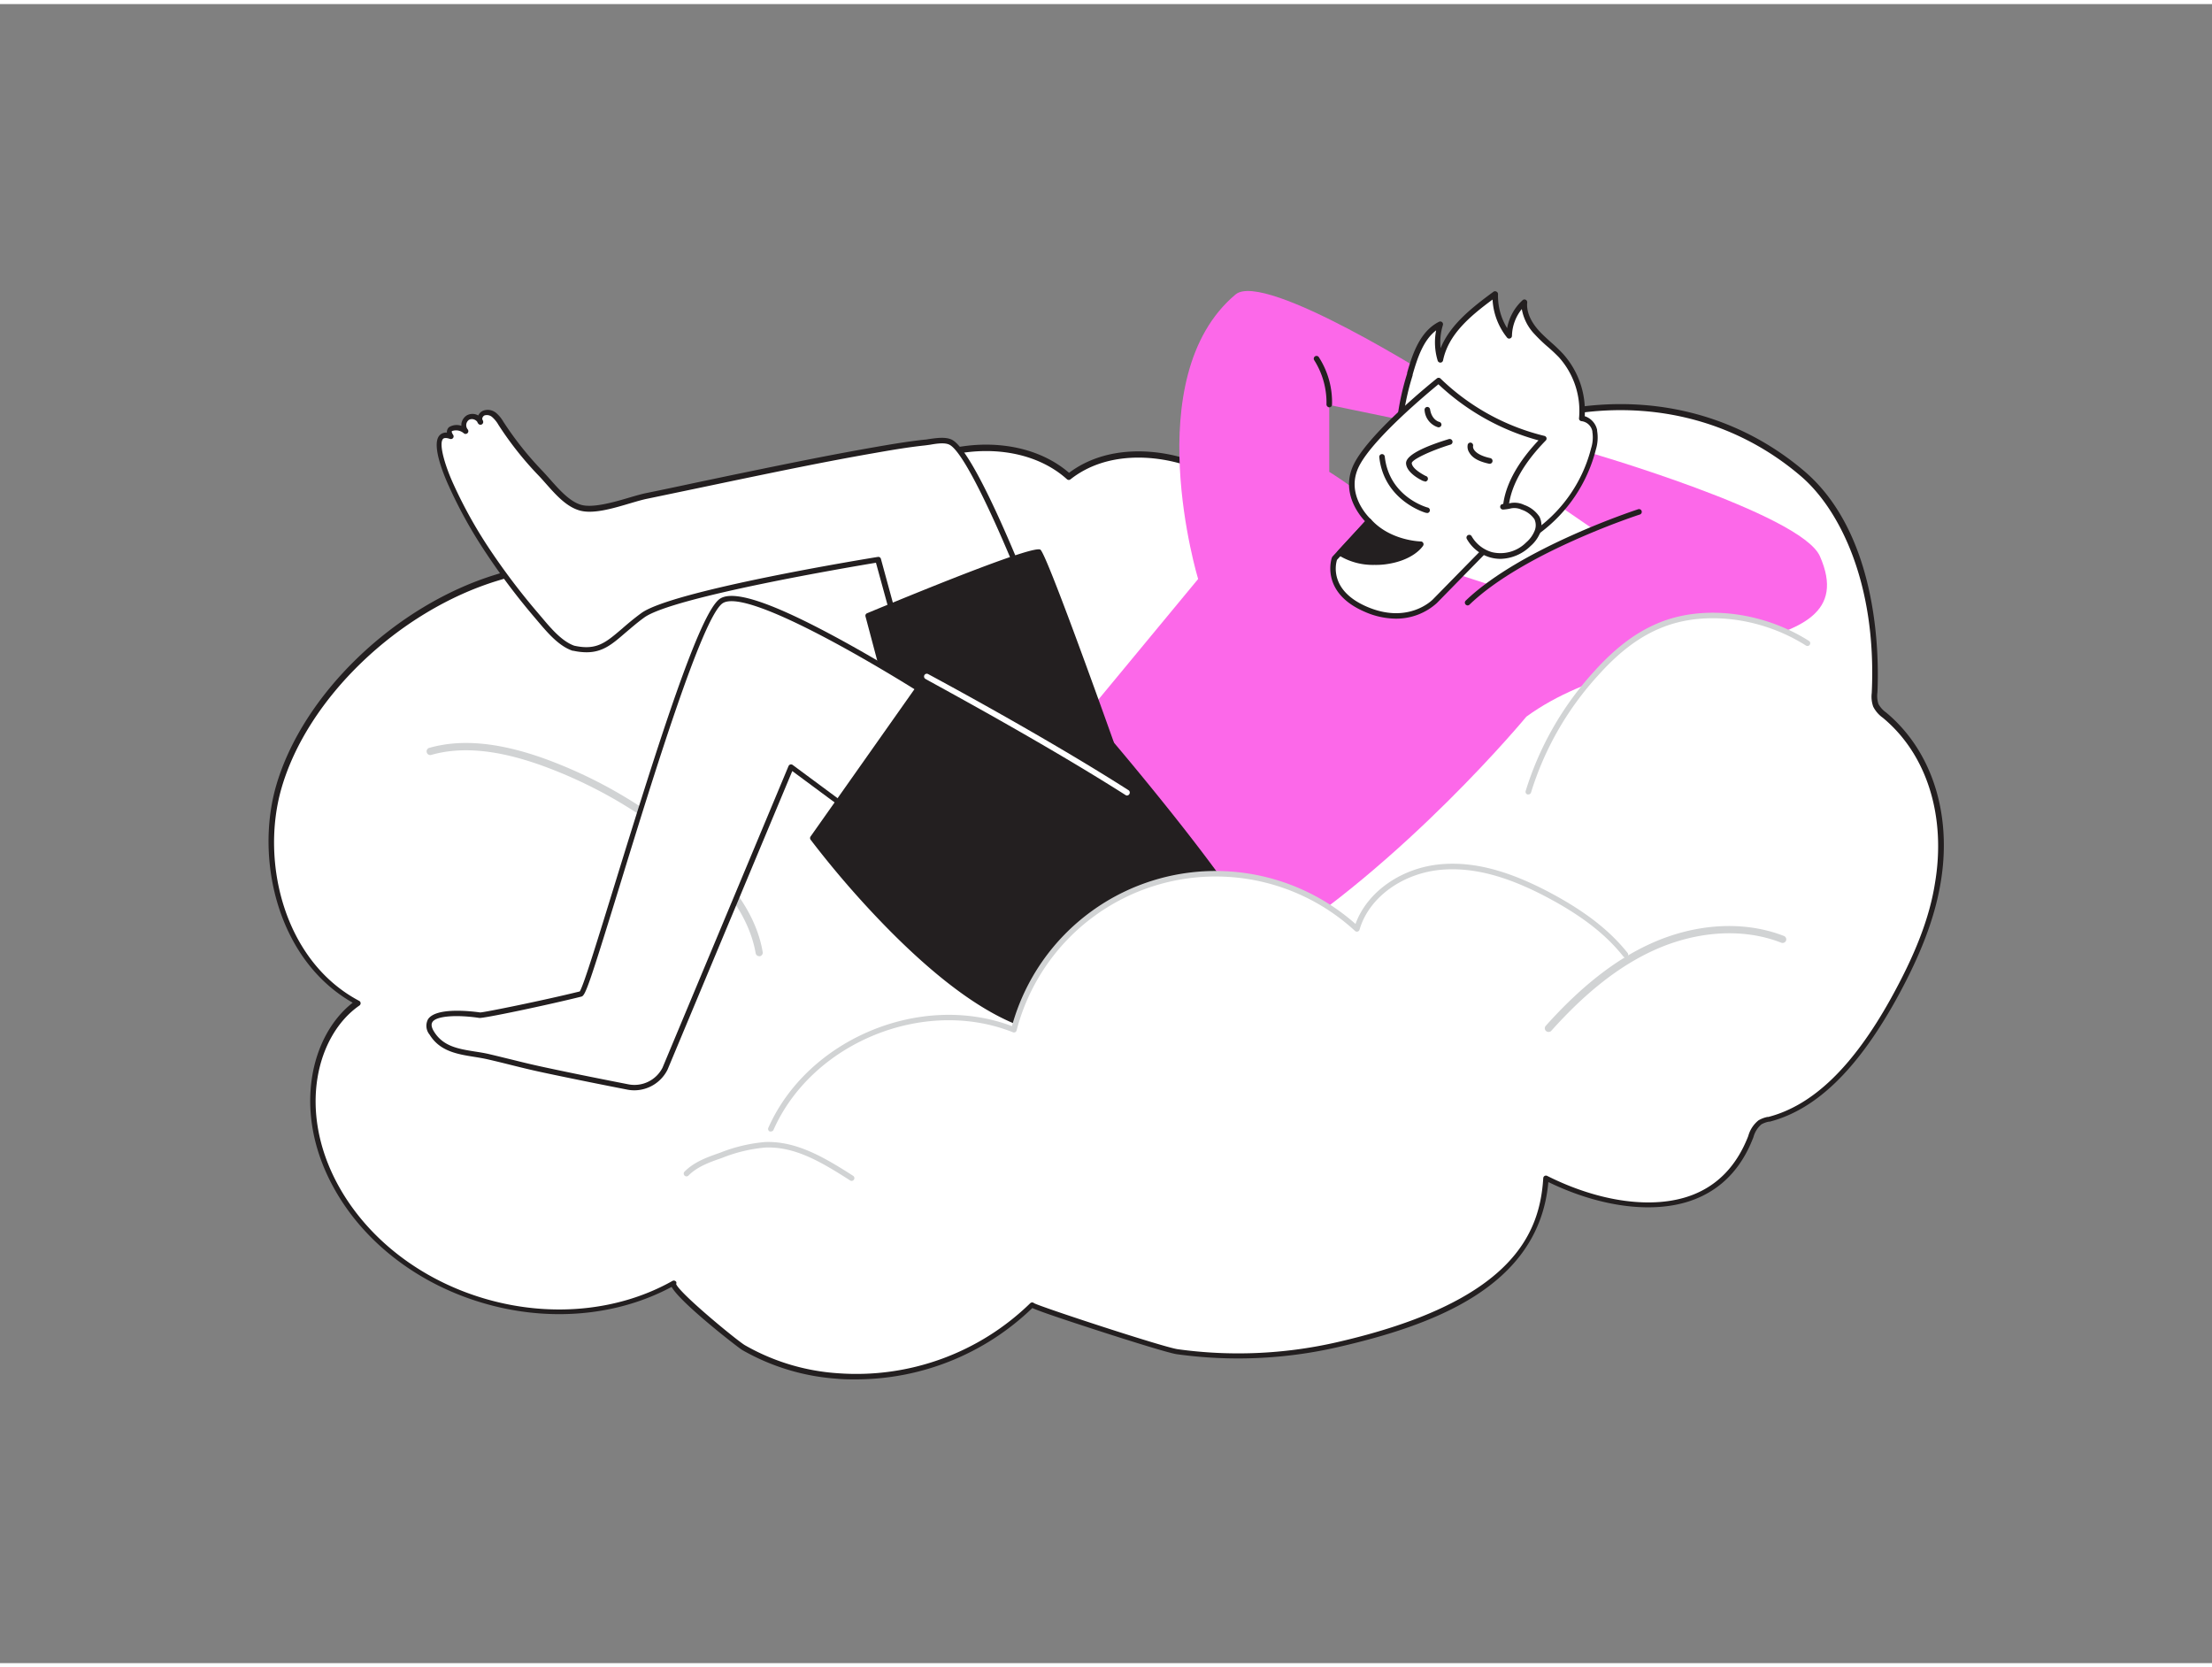 <svg xmlns="http://www.w3.org/2000/svg" viewBox="0 0 400 300" width="406" height="306" class="illustration styles_illustrationTablet__1DWOa"><rect x="0" y="0" width="400" height="300" fill="#808080" stroke="none"/><g id="_397_dream_flatline" data-name="#397_dream_flatline"><path d="M243.86,98.27c6.5-4.26,16-15.43,21.07-18.12,19.68-10.47,43.59-10.14,61,4.69,10.64,9.06,13.69,26.21,13.06,39.58a5.16,5.16,0,0,0,.22,2.35,5.29,5.29,0,0,0,1.59,1.78c8.82,7.34,11.5,19.36,9.59,30.52-1.27,7.42-4.44,14.4-8.1,21-4.85,8.74-12.18,18.92-22.41,21.58a5.28,5.28,0,0,0-1.65.61,5.46,5.46,0,0,0-1.74,2.83c-6.32,16-24.39,13.54-36.95,7.24-1.25,19.89-21.83,26.51-37.86,30.16a80.51,80.51,0,0,1-28.78,1.24c-2.55-.34-26.52-8.19-26.26-8.45a45.64,45.64,0,0,1-35.18,12.81,39.38,39.38,0,0,1-17-5.14c-1.18-.68-14-11-12.6-11.76-20.58,11.57-49.88,3.14-61.18-17.59-5.82-10.69-6-26.14,4-33.06-13.23-7-18.43-24.56-14.32-38.95,5-17.54,22.28-32.73,39.52-38s37.93-12,56-6.86C152.65,91,159.64,85,168,82s18.65-2.59,25.26,3.4c6.12-4.83,14.94-5,22.27-2.29,6.89,2.49,18.15,16.94,24.28,16.8A8.37,8.37,0,0,0,243.86,98.27Z" fill="#fff"></path><path d="M154.73,248.69c-1.1,0-2.2,0-3.29-.11a40,40,0,0,1-17.24-5.21c-.6-.34-11.16-8.5-12.75-11.4-9.83,5.27-22.1,6.38-33.81,3-12-3.44-22-11.15-27.41-21.15-7.42-13.63-4-27.38,3.55-33.24-13.51-7.68-17.69-25.79-13.87-39.15,4.76-16.62,21.52-32.73,39.85-38.3l2.23-.68c17.08-5.2,36.42-11.1,53.75-6.25,6.39-5.46,13.63-11.6,22.13-14.67,9.36-3.37,19.29-2.1,25.45,3.23,6.77-5.1,16-4.46,22.42-2.12,3.16,1.14,7,4.57,11.14,8.21,4.76,4.21,9.68,8.56,12.88,8.56h.08a8,8,0,0,0,3.75-1.57h0c3.14-2.06,7-5.76,10.75-9.35,4-3.8,7.71-7.38,10.35-8.79,21.25-11.31,44.84-9.49,61.57,4.74,13.5,11.5,13.54,33.52,13.24,40a4.8,4.8,0,0,0,.18,2.12,4.65,4.65,0,0,0,1.4,1.55c8.31,6.92,12,18.5,9.81,31-1.1,6.4-3.69,13.12-8.15,21.15-7,12.52-14.39,19.66-22.72,21.83l-.16,0a4.49,4.49,0,0,0-1.35.49,4.65,4.65,0,0,0-1.44,2.33l-.11.27c-2.13,5.42-5.71,9.12-10.64,11-6.95,2.66-16.75,1.48-26.33-3.17-1.69,19.13-21.25,26-38.19,29.88a80.68,80.68,0,0,1-29,1.25c-1.37-.19-8.19-2.31-14.12-4.23-8.15-2.64-11-3.66-12-4.12A46,46,0,0,1,154.73,248.69Zm-32.46-17.24c.61,1.67,11,10.22,12.43,11.06a39,39,0,0,0,16.81,5.07,45.07,45.07,0,0,0,34.79-12.66h0a.5.5,0,0,1,.7,0c1.56.79,23.52,8,26,8.32a79.87,79.87,0,0,0,28.6-1.23c32-7.3,36.84-19.71,37.47-29.71a.48.48,0,0,1,.25-.4.49.49,0,0,1,.47,0c9.54,4.79,19.34,6.08,26.2,3.46,4.65-1.78,8-5.29,10.06-10.44l.1-.26a5.47,5.47,0,0,1,1.83-2.8,5.3,5.3,0,0,1,1.65-.63l.16,0c8.05-2.1,15.28-9.08,22.1-21.34,4.4-7.93,7-14.55,8-20.84,2.08-12.17-1.44-23.4-9.42-30a5.56,5.56,0,0,1-1.73-2,5.41,5.41,0,0,1-.27-2.47c.95-20.08-6-33.44-12.88-39.27-16.4-14-39.57-15.74-60.45-4.63-2.52,1.34-6.22,4.88-10.13,8.63s-7.68,7.36-10.89,9.46h0a8.71,8.71,0,0,1-4.28,1.74h-.1c-3.58,0-8.42-4.28-13.54-8.81-3.85-3.42-7.84-6.94-10.82-8-6.29-2.27-15.31-2.89-21.79,2.23a.49.49,0,0,1-.64,0c-5.87-5.31-15.58-6.6-24.76-3.29-8.42,3-15.64,9.2-22,14.65a.48.48,0,0,1-.46.1c-17.12-4.9-36.42,1-53.44,6.18l-2.24.68c-18,5.47-34.51,21.29-39.17,37.62-3.78,13.2.45,31.16,14.06,38.37a.48.48,0,0,1,.27.41.5.5,0,0,1-.22.44c-7.69,5.32-11.24,18.89-3.88,32.41,5.32,9.77,15.09,17.3,26.81,20.67s24,2.17,33.68-3.28a.51.51,0,0,1,.69.19A.51.51,0,0,1,122.27,231.45Z" fill="#231f20"></path><path d="M137.3,172.17a.66.66,0,0,1-.65-.54c-1-5.68-4.53-11.3-10.94-17.18A83.1,83.1,0,0,0,98.2,137.77c-8.07-2.93-14.68-3.58-20.21-2a.66.66,0,1,1-.37-1.27c5.82-1.66,12.69-1,21,2a84.27,84.27,0,0,1,27.95,17c6.63,6.08,10.34,11.94,11.35,17.92a.66.66,0,0,1-.54.76Z" fill="#d1d3d4"></path><path d="M162,111.74l-3.1-11.37s-37,6-42.58,10.08-6.8,7.23-12.47,6l-.09,0c-2.71-.9-4.94-3.89-6.73-6a123.54,123.54,0,0,1-9-12A83.53,83.53,0,0,1,81.6,87c-.54-1.17-4.63-10.47,0-8.85-1.33-2,1.71-1.93,2.7-.91A1.61,1.61,0,1,1,87,75.56a1.17,1.17,0,0,1,.55-1.66,1.93,1.93,0,0,1,1.89.35,6.35,6.35,0,0,1,1.26,1.56,59.52,59.52,0,0,0,7.16,9c2,2,4.41,5.44,7.22,6.21,3.22.89,8.89-1.51,12.07-2.16,5.12-1,10.23-2.14,15.36-3.2,8.47-1.75,16.95-3.51,25.47-5,3.12-.54,6.25-1.08,9.4-1.42,1.29-.14,3.43-.65,4.66,0,4,2,13.38,26,13.38,26" fill="#fff"></path><path d="M106.07,117.21a11.18,11.18,0,0,1-2.37-.27l-.14,0c-2.48-.82-4.56-3.28-6.23-5.25l-.72-.85a121.91,121.91,0,0,1-9-12,83.33,83.33,0,0,1-6.41-11.6c-.8-1.74-3.29-7.53-1.72-9.25a1.61,1.61,0,0,1,1.34-.5,1.15,1.15,0,0,1,.4-1,2.63,2.63,0,0,1,2.21-.23c0-.1,0-.21,0-.32a2.14,2.14,0,0,1,.94-1.54,2.09,2.09,0,0,1,1.8-.16l.32.14a1.73,1.73,0,0,1,.86-.85,2.38,2.38,0,0,1,2.39.42A6.07,6.07,0,0,1,91,75.48a59.32,59.32,0,0,0,7.15,9c.41.44.85.93,1.31,1.45,1.69,1.91,3.6,4.06,5.67,4.63s5.73-.45,8.6-1.3c1.19-.35,2.31-.68,3.24-.86q4.53-.93,9-1.89l6.3-1.32c8.29-1.71,16.87-3.49,25.49-5,2.9-.51,6.19-1.08,9.44-1.43.25,0,.54-.07.84-.11,1.32-.19,3-.43,4.1.13,4,2,12.65,23.75,13.62,26.22a.5.5,0,1,1-.93.36c-2.6-6.61-10-24.11-13.14-25.68-.85-.43-2.32-.21-3.5,0l-.89.12c-3.21.34-6.48.91-9.37,1.42-8.61,1.5-17.17,3.28-25.45,5l-6.3,1.32-9.06,1.89c-.88.17-2,.5-3.16.84-3.14.93-6.7,2-9.15,1.3s-4.37-2.92-6.15-4.92c-.45-.51-.88-1-1.29-1.42a60.43,60.43,0,0,1-7.22-9.12,5.53,5.53,0,0,0-1.15-1.43,1.46,1.46,0,0,0-1.38-.3.75.75,0,0,0-.4.51.48.48,0,0,0,0,.22,1.23,1.23,0,0,1,.14.31.5.5,0,0,1-.86.47,1.27,1.27,0,0,1-.2-.36,1.22,1.22,0,0,0-.57-.41,1.12,1.12,0,0,0-.94.07,1.2,1.2,0,0,0-.21,1.72.5.5,0,0,1-.72.69h0a2.14,2.14,0,0,0-2.12-.39c-.16.13.13.58.19.67a.48.48,0,0,1,0,.58.5.5,0,0,1-.56.17c-.43-.15-1-.27-1.26,0-.81.89.37,4.87,1.88,8.16a82.93,82.93,0,0,0,6.34,11.46,121.43,121.43,0,0,0,9,11.91l.73.86c1.58,1.88,3.56,4.21,5.78,5,4,.88,5.64-.51,8.56-3,1-.87,2.13-1.84,3.55-2.88,5.59-4.12,41.27-9.93,42.79-10.17a.48.48,0,0,1,.56.36l3.1,11.37a.5.5,0,0,1-1,.26l-3-10.94c-4.21.7-36.85,6.19-41.92,9.92-1.38,1-2.5,2-3.49,2.83C110.72,115.73,109,117.21,106.07,117.21Z" fill="#231f20"></path><path d="M258.07,101.31l10.83,3.53,19.19-9.91L280.91,90l5.7-9.15s39.1,11.26,42.49,19c8.92,20.28-30.91,12.84-53.08,29,0,0-22.07,26.7-47.68,42.5,0,0-22.81-21.74-32.8-41.86l21.12-25.53s-11.08-36.46,6.76-51.45c5.21-4.39,36.71,15.65,36.71,15.65l-7.64,6.84-12.12-2.51,0,12.09S253.74,92.77,258.07,101.31Z" fill="#fc68e9"></path><path d="M288.36,77.22l0-.15a2.78,2.78,0,0,0-2.3-2.15,14.87,14.87,0,0,0-3.75-11.34c-1.36-1.5-3-2.71-4.38-4.21a7.41,7.41,0,0,1-2.23-5.47A8.44,8.44,0,0,0,272.91,60a11.53,11.53,0,0,1-2.52-7.54c-4.26,3.1-8.84,6.67-9.93,11.83a10.68,10.68,0,0,1,0-6.38c-3.23,1.62-4.53,5.47-5.52,8.94a46.57,46.57,0,0,0-1.7,7.46c-.31,2.69.49,4.42,1.4,6.91,1.56,4.27,3.73,8.43,7.09,11.5,4.25,3.87,11.49,6.18,16.45,2.49a26.78,26.78,0,0,0,9.93-14.79A7,7,0,0,0,288.36,77.22Z" fill="#fff"></path><path d="M272.33,97.54a17,17,0,0,1-10.91-4.47c-3-2.72-5.34-6.54-7.22-11.7l-.28-.77c-.8-2.15-1.44-3.85-1.15-6.36a46.61,46.61,0,0,1,1.68-7.41l0-.14c1-3.59,2.41-7.56,5.77-9.24a.5.5,0,0,1,.55.06.51.51,0,0,1,.15.54,10.37,10.37,0,0,0-.41,4.18C262.19,58.06,266,55,270.09,52a.51.51,0,0,1,.53,0,.5.5,0,0,1,.27.46,11.14,11.14,0,0,0,1.65,6.15,9,9,0,0,1,2.8-5.07.48.48,0,0,1,.56-.07.5.5,0,0,1,.27.49c-.22,2.16,1.22,4.11,2.1,5.08.67.74,1.43,1.42,2.17,2.09a29.38,29.38,0,0,1,2.21,2.12,15.49,15.49,0,0,1,3.92,11.27A3.35,3.35,0,0,1,288.81,77l0,.16a7.47,7.47,0,0,1-.23,3.41,27.1,27.1,0,0,1-10.11,15.07A10.16,10.16,0,0,1,272.33,97.54ZM259.7,59c-2.29,1.74-3.36,4.89-4.25,8l0,.13a46.12,46.12,0,0,0-1.65,7.25c-.26,2.28.31,3.8,1.09,5.91l.29.77c1.83,5,4.1,8.69,7,11.3,4.16,3.79,11.12,6,15.81,2.46a26.06,26.06,0,0,0,9.74-14.52,6.49,6.49,0,0,0,.22-2.94h0l0-.12A2.28,2.28,0,0,0,286,75.42a.53.53,0,0,1-.35-.17.47.47,0,0,1-.11-.37,14.49,14.49,0,0,0-3.63-11,29.6,29.6,0,0,0-2.14-2,28.43,28.43,0,0,1-2.24-2.16,8.76,8.76,0,0,1-2.34-4.57A8,8,0,0,0,273.41,60a.5.5,0,0,1-.34.46.48.48,0,0,1-.55-.16,12,12,0,0,1-2.62-6.87c-4.23,3.12-8,6.38-8.95,11a.5.5,0,0,1-.47.4.51.51,0,0,1-.5-.35A11.3,11.3,0,0,1,259.7,59Z" fill="#231f20"></path><path d="M247.53,93.51l-6.2,6.73s-2.16,5.84,5.68,9.2S259.47,108,259.47,108l13.21-13.48s-3-6.31,6.49-15.91a41.09,41.09,0,0,1-19-10.51s-11.68,9.33-14.73,15.07S247.53,93.51,247.53,93.51Z" fill="#fff"></path><path d="M252.39,111.13a14.14,14.14,0,0,1-5.58-1.23c-8.18-3.51-6-9.77-5.95-9.83a1,1,0,0,1,.1-.17l5.88-6.38c-1.16-1.24-4.58-5.52-1.88-10.6,3.06-5.76,14.38-14.84,14.86-15.22a.5.5,0,0,1,.66,0,40.89,40.89,0,0,0,18.78,10.38.52.52,0,0,1,.39.34.51.51,0,0,1-.13.5c-9,9.2-6.42,15.29-6.39,15.35a.49.49,0,0,1-.1.56l-13.2,13.48A10.92,10.92,0,0,1,252.39,111.13ZM241.77,100.5c-.23.73-1.42,5.54,5.43,8.48,7.41,3.18,11.73-1.15,11.91-1.33l13-13.26c-.48-1.43-1.71-7.22,6.1-15.5a42.63,42.63,0,0,1-18.1-10.14c-1.93,1.59-11.58,9.6-14.26,14.64-2.83,5.33,2,9.7,2,9.74a.53.53,0,0,1,.17.35.47.47,0,0,1-.13.36Z" fill="#231f20"></path><path d="M265.69,96.47a6.6,6.6,0,0,0,4,3.12,7.11,7.11,0,0,0,6.69-1.89A6,6,0,0,0,278,95.55a3.13,3.13,0,0,0-.06-2.61A5,5,0,0,0,275.36,91c-1.47-.67-2.12-.17-3.58-.07.14,0,.43-.14.57-.14" fill="#fff"></path><path d="M271.34,100.32a7,7,0,0,1-1.8-.24,7.11,7.11,0,0,1-4.29-3.36.5.5,0,0,1,.19-.68.49.49,0,0,1,.68.19,6.22,6.22,0,0,0,3.69,2.88A6.57,6.57,0,0,0,276,97.33a5.44,5.44,0,0,0,1.47-2,2.64,2.64,0,0,0,0-2.19,4.57,4.57,0,0,0-2.31-1.71,3.09,3.09,0,0,0-2.17-.18,9.78,9.78,0,0,1-1.1.15h-.11a.5.5,0,0,1,0-1h.06l.11,0a1.73,1.73,0,0,1,.45-.1l.18,0,.26,0a4,4,0,0,1,2.77.26,5.53,5.53,0,0,1,2.77,2.13,3.65,3.65,0,0,1,.09,3,6.46,6.46,0,0,1-1.72,2.33A8,8,0,0,1,271.34,100.32Z" fill="#231f20"></path><path d="M242.27,99.22a11.91,11.91,0,0,0,8.07,1.58c5-.63,6.58-3.16,6.58-3.16s-5.7,0-9.39-4.13Z" fill="#231f20"></path><path d="M248.54,101.41A11.72,11.72,0,0,1,242,99.62a.49.49,0,0,1-.2-.35.48.48,0,0,1,.13-.39l5.25-5.71a.52.52,0,0,1,.37-.16.46.46,0,0,1,.37.16c3.5,3.91,9,4,9,4a.5.5,0,0,1,.43.25.49.49,0,0,1,0,.51c-.07.11-1.73,2.74-6.94,3.39A13.48,13.48,0,0,1,248.54,101.41Zm-5.49-2.3a12.17,12.17,0,0,0,7.23,1.2,10,10,0,0,0,5.58-2.25,14,14,0,0,1-8.33-3.82Z" fill="#231f20"></path><path d="M262.11,79.14s-7.45,2.32-7.35,3.85,2.82,2.76,2.82,2.76" fill="#fff"></path><path d="M257.57,86.25a.53.53,0,0,1-.2,0c-.31-.14-3-1.41-3.11-3.18S259,79.57,262,78.66a.5.5,0,0,1,.29,1c-3.68,1.14-6.95,2.71-7,3.34.06,1,1.89,2,2.52,2.33a.5.5,0,0,1-.21,1Z" fill="#231f20"></path><path d="M258,92l-.13,0c-.08,0-7.59-2.17-8.45-10.07a.5.5,0,0,1,.44-.55.5.5,0,0,1,.55.44c.79,7.22,7.44,9.13,7.72,9.21a.5.5,0,0,1-.13,1Z" fill="#231f20"></path><path d="M269.4,83.12h-.11c-1.81-.39-3-1-3.58-2a1.93,1.93,0,0,1-.3-1.44.5.5,0,0,1,.6-.37.51.51,0,0,1,.37.6c-.1.51.43,1.61,3.12,2.19a.52.52,0,0,1,.39.6A.5.5,0,0,1,269.4,83.12Z" fill="#231f20"></path><path d="M260.16,76.53h-.1a3.48,3.48,0,0,1-2.45-3.1.52.52,0,0,1,.42-.58.51.51,0,0,1,.57.42c.31,1.95,1.61,2.27,1.67,2.28a.52.52,0,0,1,.38.6A.51.51,0,0,1,260.16,76.53Z" fill="#231f20"></path><path d="M201,133.72s-12-33.84-13.13-34.66S157,110.61,157,110.61l10.92,41.08S201.14,150.92,201,133.72Z" fill="#231f20"></path><path d="M167.91,152.18a.49.49,0,0,1-.48-.37l-10.92-41.08a.48.48,0,0,1,.29-.58c13.69-5.69,30.25-12.29,31.34-11.49s10.46,26.92,13.3,34.89a.88.88,0,0,1,0,.16c.08,7.29-5.74,12.79-16.82,15.92a76.82,76.82,0,0,1-16.72,2.55ZM157.58,110.9l10.71,40.27c3.7-.16,32.24-1.92,32.18-17.36-4.62-13-11.73-32.46-12.9-34.29C185.5,99.6,168.38,106.42,157.58,110.9Z" fill="#231f20"></path><path d="M170.55,126.55s-34.21-22.34-40.09-18.7S106.57,178.54,105,178.93c-6.56,1.64-17.91,3.9-18.3,3.84-2-.28-11.48-1.31-8.67,3.27,2.31,3.74,6.57,3.41,10.39,4.31,5,1.21,6.13,1.58,11.21,2.65q6.93,1.45,13.9,2.81a6.19,6.19,0,0,0,6.69-3.28L143.05,138l14.63,10.84Z" fill="#fff"></path><path d="M114.72,196.42a6.72,6.72,0,0,1-1.26-.12c-4.51-.88-9.19-1.82-13.9-2.81-3.35-.7-4.93-1.1-7.11-1.64-1.12-.28-2.39-.6-4.12-1-.86-.2-1.77-.35-2.64-.49-3-.48-6.16-1-8-4a2.51,2.51,0,0,1-.29-2.79c1.42-2.17,7.59-1.49,9.44-1.23.69,0,11.54-2.2,18-3.8.71-1.09,3.43-10,6.32-19.35,8-25.95,15.43-49.44,19.09-51.7,2.64-1.64,10.09,1,22.76,8,9.2,5.08,17.79,10.67,17.88,10.73a.51.51,0,0,1,.16.67L158.12,149a.55.55,0,0,1-.34.24.45.45,0,0,1-.39-.09l-14.12-10.46-22.56,54A6.74,6.74,0,0,1,114.72,196.42ZM82.65,183c-2.14,0-4,.31-4.46,1.09-.26.39-.16,1,.3,1.72,1.65,2.68,4.42,3.12,7.35,3.59.9.14,1.82.28,2.72.5,1.74.41,3,.73,4.13,1,2.17.54,3.75.93,7.07,1.63,4.71,1,9.39,1.93,13.89,2.81a5.7,5.7,0,0,0,6.15-3l22.79-54.55a.53.53,0,0,1,.33-.29.51.51,0,0,1,.43.09l14.18,10.5,12.35-21.34c-9.74-6.33-34.62-21.24-39.16-18.43-3.64,2.25-12.69,31.68-18.67,51.15-5.59,18.19-6.21,19.81-6.9,20-6,1.5-17.85,4-18.49,3.86A28.82,28.82,0,0,0,82.65,183Z" fill="#231f20"></path><path d="M228.34,171.28s-20.8,17.62-39.46,14.22S147,150.8,147,150.8l20.57-29.16L201,133.72S226,163.1,228.34,171.28Z" fill="#231f20"></path><path d="M193.78,186.43a27.77,27.77,0,0,1-5-.44c-7.85-1.43-17.33-7.74-28.2-18.76a172.65,172.65,0,0,1-14-16.13.5.5,0,0,1,0-.58l20.57-29.17a.49.49,0,0,1,.57-.18l33.38,12.08a.51.51,0,0,1,.21.15c1,1.2,25.11,29.55,27.46,37.75a.49.49,0,0,1-.15.52C228.47,171.83,211,186.43,193.78,186.43Zm-46.14-35.64c2.39,3.15,24,31.07,41.33,34.22,17.12,3.12,36.37-11.93,38.79-13.9-2.73-8.15-25.5-35.1-27.09-37l-32.89-11.9Z" fill="#231f20"></path><path d="M203.81,143.11a.43.43,0,0,1-.27-.08c-15.63-9.94-36-20.84-36.18-21a.5.5,0,0,1-.2-.68.49.49,0,0,1,.67-.2c.2.11,20.58,11,36.24,21a.51.51,0,0,1,.16.69A.51.51,0,0,1,203.81,143.11Z" fill="#fff"></path><path d="M265.4,108.74a.52.52,0,0,1-.36-.16.49.49,0,0,1,0-.7c10-9.62,31-16.47,31.19-16.53a.49.49,0,0,1,.63.32.5.5,0,0,1-.32.63c-.21.06-21,6.84-30.81,16.3A.52.52,0,0,1,265.4,108.74Z" fill="#231f20"></path><path d="M240.37,72.92a.55.55,0,0,1-.5-.5,14.36,14.36,0,0,0-2.2-8,.5.5,0,0,1,.8-.6,15,15,0,0,1,2.4,8.65A.5.5,0,0,1,240.37,72.92Z" fill="#231f20"></path><path d="M293.93,171.86c-3.63-4.58-8.58-8-13.75-10.72-6-3.19-12.61-5.68-19.37-5.16s-13.56,4.71-15.46,11.21a37.69,37.69,0,0,0-62,18.24c-16.24-6.46-36.85,1.95-43.93,17.93" fill="#fff"></path><path d="M139.4,203.86a.52.52,0,0,1-.21,0,.5.5,0,0,1-.25-.66c7.13-16.1,27.6-24.6,44.05-18.39a38.2,38.2,0,0,1,62.13-18.47c2.1-5.85,8.41-10.26,15.66-10.82,5.87-.46,12.12,1.21,19.64,5.22,6.27,3.35,10.69,6.8,13.91,10.85a.51.51,0,0,1-.09.71.5.5,0,0,1-.7-.09c-3.12-3.94-7.44-7.31-13.59-10.59-7.35-3.92-13.42-5.53-19.1-5.1-7.14.55-13.32,5-15,10.85a.49.49,0,0,1-.34.34.5.5,0,0,1-.48-.11,37.19,37.19,0,0,0-61.2,18,.49.49,0,0,1-.26.32.53.53,0,0,1-.41,0c-16.06-6.39-36.29,1.86-43.29,17.66A.49.49,0,0,1,139.4,203.86Z" fill="#d1d3d4"></path><path d="M280,185.86a.66.66,0,0,1-.48-1.1c6.37-7.12,12.61-12,19.07-14.91,8.1-3.65,16.83-4.14,24-1.34a.66.66,0,0,1,.38.85.67.67,0,0,1-.86.37c-6.79-2.67-15.15-2.19-22.93,1.32-6.29,2.83-12.39,7.61-18.64,14.59A.63.63,0,0,1,280,185.86Z" fill="#d1d3d4"></path><path d="M124.18,211.48c1.67-1.7,4-2.53,6.26-3.3a27.75,27.75,0,0,1,8-1.91c5.66-.22,10.84,3,15.61,6" fill="#fff"></path><path d="M154,212.8a.5.5,0,0,1-.27-.08c-5.26-3.38-10-6.16-15.32-5.95a27.36,27.36,0,0,0-7.85,1.88c-2.08.72-4.44,1.53-6.06,3.18a.5.5,0,0,1-.72-.7c1.79-1.82,4.27-2.67,6.45-3.43a28.54,28.54,0,0,1,8.14-1.93c5.57-.19,10.5,2.64,15.9,6.11a.5.5,0,0,1,.15.69A.51.51,0,0,1,154,212.8Z" fill="#d1d3d4"></path><path d="M276.37,142.42a56,56,0,0,1,12.16-21.32c3.33-3.71,7.35-7.23,12.5-9.11,8.62-3.13,18.73-.93,25.82,3.57" fill="#fff"></path><path d="M276.37,142.92l-.15,0a.5.5,0,0,1-.33-.62,56.84,56.84,0,0,1,12.27-21.51c4.2-4.68,8.23-7.62,12.7-9.25,7.94-2.89,18.24-1.47,26.25,3.61a.49.49,0,0,1,.16.69.5.5,0,0,1-.69.16c-7.76-4.93-17.72-6.31-25.37-3.52-4.31,1.57-8.22,4.42-12.3,9a55.66,55.66,0,0,0-12.06,21.12A.51.51,0,0,1,276.37,142.92Z" fill="#d1d3d4"></path></g></svg>
